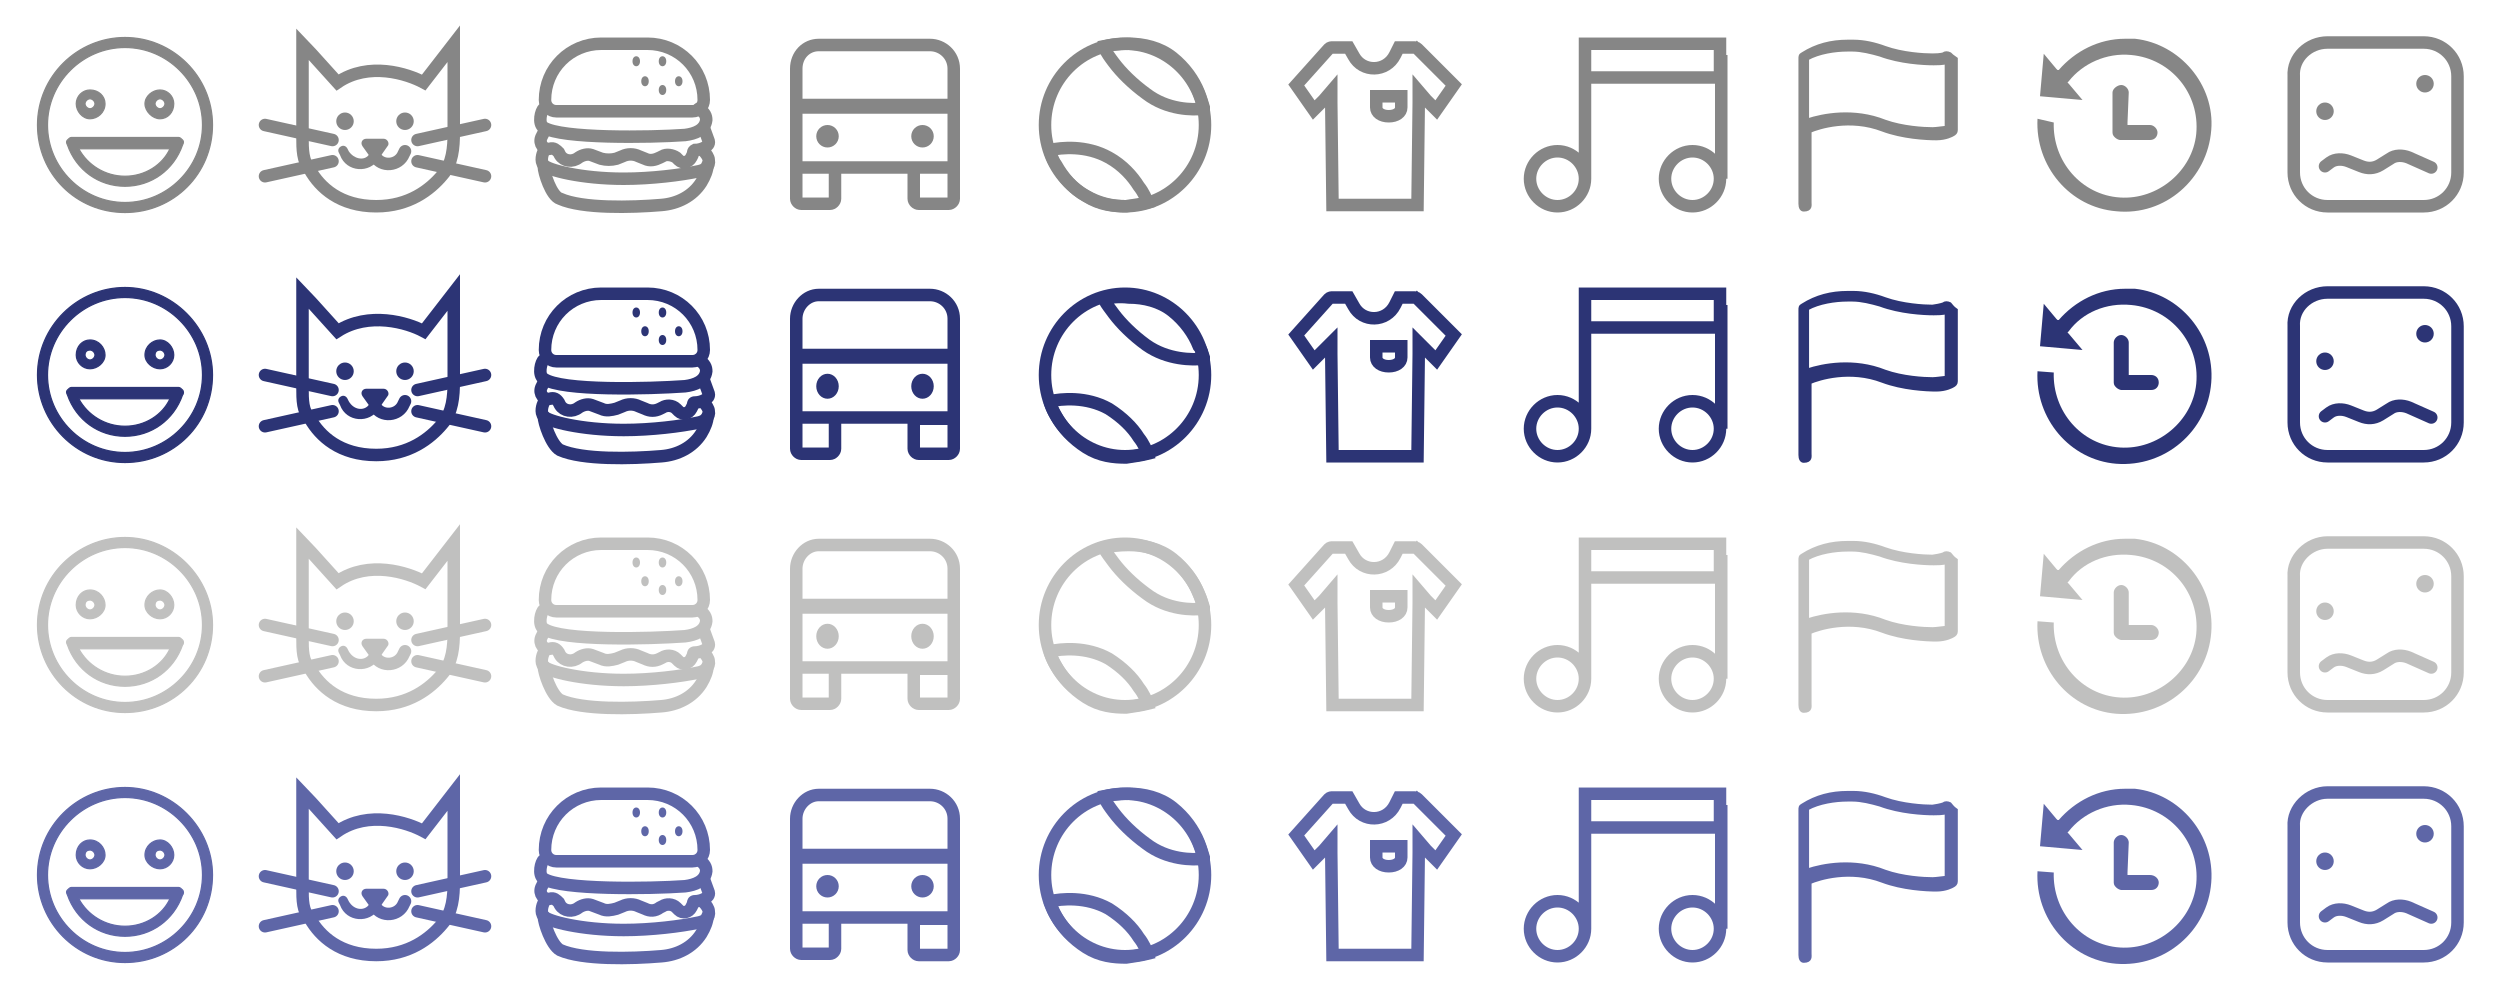 <svg width="200" height="80" fill="none" xmlns="http://www.w3.org/2000/svg" xml:space='preserve'>
<g xmlns="http://www.w3.org/2000/svg" fill="#2c3475" stroke="#2c3475" stroke-width=".1" stroke-miterlimit="10"><path d="M12.8 29.5c.6 0 1.1-.5 1.1-1.1 0-.6-.5-1.2-1.1-1.2-.6 0-1.2.5-1.2 1.2 0 .6.6 1.1 1.2 1.1zm0-1.5c.2 0 .4.2.4.4s-.2.4-.4.4-.4-.2-.4-.4c0-.3.2-.4.4-.4z"/><path d="M10 23c-3.8 0-7 3.1-7 7 0 3.8 3.1 7 7 7s7-3.1 7-7c0-3.8-3.2-7-7-7zm0 13.2c-3.4 0-6.2-2.8-6.2-6.2 0-3.4 2.8-6.2 6.2-6.2s6.2 2.8 6.2 6.2c0 3.4-2.8 6.2-6.2 6.2z"/><path d="M14.6 31.2c-.1-.1-.2-.2-.3-.2H5.7c-.1 0-.2.1-.3.2-.1.1-.1.2 0 .4.7 2 2.5 3.3 4.6 3.3s3.9-1.3 4.6-3.3c.1-.1.1-.3 0-.4zM10 34.1c-1.6 0-3-.9-3.7-2.2h7.3c-.6 1.3-2 2.2-3.6 2.2zm-2.8-4.6c.6 0 1.2-.5 1.2-1.1 0-.6-.5-1.2-1.2-1.2-.6 0-1.1.5-1.1 1.2 0 .6.5 1.1 1.1 1.1zm0-1.5c.2 0 .4.2.4.4s-.2.4-.4.4-.4-.2-.4-.4c0-.3.2-.4.4-.4z"/></g>
<path xmlns="http://www.w3.org/2000/svg" fill="none" stroke="#2c3475" d="M64.1 33.4h2.3c.2 0 .4.2.4.4v2.1c0 .2-.2.4-.4.4h-2.3c-.2 0-.4-.2-.4-.4v-2.1c0-.2.1-.4.4-.4zm9.4.1h2.4c.2 0 .4.2.4.4v2c0 .2-.2.4-.4.4h-2.4c-.2 0-.4-.2-.4-.4v-2c0-.3.2-.4.4-.4zm-9.8-5.1h12.6v5H63.7v-5z"/>
<path xmlns="http://www.w3.org/2000/svg" fill="none" stroke="#2c3475" d="M65.5 23.6h8.9c1 0 1.9.8 1.9 1.9v3.1H63.7v-3.1c0-1 .8-1.9 1.8-1.9z"/>
<ellipse xmlns="http://www.w3.org/2000/svg" fill="#2c3475" cx="66.2" cy="30.9" rx=".9" ry="1"/>
<ellipse xmlns="http://www.w3.org/2000/svg" fill="#2c3475" cx="73.8" cy="30.9" rx=".9" ry="1"/>
<g xmlns="http://www.w3.org/2000/svg" fill="none" stroke="#2c3475"><path d="M96.4 30c0 3.6-2.9 6.5-6.4 6.5s-6.4-2.9-6.4-6.5 2.9-6.5 6.4-6.5 6.4 2.9 6.4 6.5z"/><path d="M96.3 28.6v.1c-.9.1-2.9.1-4.6-1.1-1.1-.8-2-1.7-2.6-2.5-.3-.4-.6-.8-.7-1-.1-.1-.1-.1-.1-.2.5-.1 1.2-.2 2-.1 1.2 0 2.5.3 3.5 1.1s1.7 1.8 2.1 2.8c.2.2.3.6.4.9zM84 32.2v-.1c.9-.2 2.9-.4 4.7.6 1.1.7 1.9 1.5 2.4 2.3.4.5.6 1 .7 1.3-.4.1-1 .2-1.7.3-1 0-2.1-.1-3.2-.8s-1.9-1.6-2.4-2.5c-.3-.5-.4-.8-.5-1.1z"/></g>
<g xmlns="http://www.w3.org/2000/svg" fill="none" stroke="#2c3475"><path stroke-linecap="round" d="m116.3 26.8-1.4 2-.8-.8-.6-.6v.9l-.1 8.2h-6.8l-.1-8.2v-.9l-.6.6-.8.8-1.4-2 2.6-2.9c.1-.1.2-.1.3-.1h1.3l.4.7c.7 1.3 2.6 1.3 3.3-.1l.3-.6h1.2c.1 0 .2 0 .3.1l.3-.3-.3.3 2.9 2.9z"/><path d="M110.1 27.7h2v.9c0 .4-.4.7-1 .7s-1-.3-1-.7v-.9z"/></g>
<path xmlns="http://www.w3.org/2000/svg" d="M126.8 34.3c0 1.2-1 2.2-2.2 2.2s-2.2-1-2.2-2.2 1-2.2 2.2-2.2 2.2 1 2.2 2.2zm10.8 0c0 1.2-1 2.2-2.2 2.2-1.2 0-2.2-1-2.2-2.2s1-2.2 2.2-2.2c1.2 0 2.2 1 2.2 2.2zm-10.8-9.9v9.9m10.9-9.9v9.9m-10.9-10.8h10.8v2.7h-10.8v-2.7z" fill="none" stroke="#2c3475"/>
<g xmlns="http://www.w3.org/2000/svg" fill="#2c3475"><path d="M170.8 23.1h-.8c-2.1 0-4 1-5.3 2.5h-.1l-.1-.1-1-1.2-.3 3.4 3.4.3-1.1-1.3-.1-.1.1-.1c1.1-1.5 3-2.3 5-2.1 3.2.3 5.5 3.1 5.2 6.3-.3 3-3.1 5.3-6.1 5.1-3.1-.2-5.4-2.9-5.3-6l-1.3-.1c-.2 3.8 2.6 7.1 6.3 7.4 3.9.3 7.3-2.6 7.6-6.5.3-3.8-2.5-7.1-6.1-7.5z"/><path d="M170.3 27.4c0-.3-.3-.6-.6-.6s-.6.3-.6.6v3.2c0 .2.1.3.2.4.1.1.3.2.4.2h2.4c.4 0 .6-.3.6-.6 0-.4-.3-.6-.6-.6h-1.8v-2.6z"/></g>
<path xmlns="http://www.w3.org/2000/svg" fill="none" stroke="#2c3475" d="M186.2 23.4h7.7c1.5 0 2.7 1.2 2.7 2.7v7.7c0 1.5-1.2 2.7-2.7 2.7h-7.7c-1.5 0-2.7-1.2-2.7-2.7v-7.7c-.1-1.5 1.2-2.7 2.7-2.7z"/>
<circle xmlns="http://www.w3.org/2000/svg" fill="#2c3475" cx="186" cy="28.9" r=".7"/>
<circle xmlns="http://www.w3.org/2000/svg" fill="#2c3475" cx="194" cy="26.7" r=".7"/>
<path xmlns="http://www.w3.org/2000/svg" fill="none" stroke="#2c3475" stroke-linecap="round" d="m186 33.3.4-.3c.4-.3 1-.3 1.5-.1l1 .4c.5.2 1 .2 1.5-.1l.8-.5c.4-.3 1-.3 1.5-.1l1.8.8"/>
<path xmlns="http://www.w3.org/2000/svg" fill="#2c3475" stroke="#2c3475" stroke-width=".25" stroke-miterlimit="10" d="M156 24.3c-.2-.1-.4-.1-.5 0 0 0-.2.1-.9.2-.7 0-2.4-.1-3.8-.6-.8-.3-1.7-.5-2.5-.5h-.5c-1.3 0-2.5.3-3.6 1-.2.1-.2.2-.2.4v11.6c0 .3.1.5.3.5.6 0 .5-.4.5-.6v-5.7c.7-.3 3.2-1.1 5.8-.1 1.6.6 3.5.7 4.3.7.8 0 1.3-.3 1.3-.3.2-.1.3-.2.3-.4v-5.7c-.3-.2-.4-.4-.5-.5zm-.4 5.9c-.1 0-.7.1-1 .1-.7 0-2.4-.1-3.8-.6-2.5-1-5-.5-6.2-.1v-4.9c.9-.5 2.2-.7 3.2-.7h.4c.7 0 1.5.2 2.2.4 1.6.6 3.5.7 4.3.7.2 0 .8 0 1-.1v5.2z"/>
<path xmlns="http://www.w3.org/2000/svg" fill="none" stroke="#2c3475" d="M48.1 23.5h3.7c2.5 0 4.5 2 4.5 4.5 0 .5-.4.9-.9.9H44.5c-.5 0-.9-.4-.9-.9 0-2.5 2-4.5 4.5-4.5z"/>
<path xmlns="http://www.w3.org/2000/svg" fill="none" stroke="#2c3475" stroke-linecap="round" d="M43.5 28.8c-.2.1-.5 1.2 0 1.5 1.4 1 8.5.8 11.3.6.8-.1 1.6-.4 1.7-1.2 0-.3-.1-.6-.6-.9"/>
<path xmlns="http://www.w3.org/2000/svg" fill="none" stroke="#2c3475" stroke-linecap="round" d="m43.5 30.6-.2.4c-.2.5.2 1 .7.9.3-.1.5 0 .7.3l.1.2c.3.5 1 .6 1.5.2h0c.3-.2.7-.3 1-.2l.8.3c.4.2.8.1 1.2 0l.5-.2c.4-.2.9-.2 1.3 0l.5.2c.4.2.8.2 1.2 0l.2-.1c.3-.2.8-.2 1.1.1l.2.2c.3.3.8.2 1-.2l.1-.2c.1-.2 0-.3.2-.3.5 0 1.2-.3 1.1-.7l-.4-1.1"/>
<path xmlns="http://www.w3.org/2000/svg" fill="none" stroke="#2c3475" stroke-linecap="round" d="M43.5 32.2c-.1.2-.3.8 0 1.1.3.4 3 1.1 6.4 1.1 2.2 0 4.6-.3 6-.6.5-.1.9-.5.8-.9 0-.2-.2-.5-.4-.7"/>
<path xmlns="http://www.w3.org/2000/svg" fill="none" stroke="#2c3475" stroke-linecap="round" d="M43.5 33.3c0 .5.6 2.3 1.3 2.7 1.8.8 5.7.7 8.1.5 1.3-.1 2.5-.7 3.2-1.8.3-.5.5-1 .5-1.4"/>
<ellipse xmlns="http://www.w3.org/2000/svg" fill="#2c3475" cx="51.6" cy="26.5" rx=".3" ry=".4"/>
<ellipse xmlns="http://www.w3.org/2000/svg" fill="#2c3475" cx="53" cy="25" rx=".3" ry=".4"/>
<ellipse xmlns="http://www.w3.org/2000/svg" fill="#2c3475" cx="53" cy="27.2" rx=".3" ry=".4"/>
<ellipse xmlns="http://www.w3.org/2000/svg" fill="#2c3475" cx="54.3" cy="26.5" rx=".3" ry=".4"/>
<ellipse xmlns="http://www.w3.org/2000/svg" fill="#2c3475" cx="50.9" cy="25" rx=".3" ry=".4"/>
<path xmlns="http://www.w3.org/2000/svg" fill="none" stroke="#2c3475" d="M24.2 31v-7.6c.1.1.8.9 2.8 3.1 2.5-1.6 5.6-.7 6.9 0l2.4-3.1v7.1c0 1.2-.1 2.5-.9 3.4-1 1.2-2.7 2.5-5.3 2.5-2.9 0-4.5-1.5-5.3-2.9-.6-.6-.6-1.5-.6-2.5z"/>
<path xmlns="http://www.w3.org/2000/svg" fill="none" stroke="#2c3475" stroke-linecap="round" d="m21.2 30 5.4 1.2m-5.4 2.9 5.4-1.2M38.8 30l-5.4 1.2m5.4 2.9-5.4-1.2"/>
<path xmlns="http://www.w3.org/2000/svg" fill-rule="evenodd" clip-rule="evenodd" fill="#2c3475" d="m29.5 32.4-.5-.7c-.2-.3 0-.6.3-.6h1.4c.3 0 .5.4.3.6l-.7 1c-.7 1.2-2.6 1.1-3.1-.3l-.1-.2c-.1-.2 0-.4.2-.5s.4 0 .5.2l.1.2c.4.7 1.2.8 1.6.3z"/>
<path xmlns="http://www.w3.org/2000/svg" fill="none" stroke="#2c3475" stroke-linecap="round" d="m32.4 32.1-.1.2c-.4 1-1.8 1.1-2.3.2"/>
<circle xmlns="http://www.w3.org/2000/svg" fill="#2c3475" cx="27.6" cy="29.7" r=".7"/>
<circle xmlns="http://www.w3.org/2000/svg" fill="#2c3475" cx="32.4" cy="29.7" r=".7"/>
<g xmlns="http://www.w3.org/2000/svg" fill="#C0C0BF" stroke="#C0C0BF" stroke-width=".1" stroke-miterlimit="10"><path d="M12.8 49.5c.6 0 1.1-.5 1.1-1.1 0-.6-.5-1.2-1.1-1.2-.6 0-1.2.5-1.2 1.2 0 .6.6 1.1 1.2 1.1zm0-1.5c.2 0 .4.2.4.4s-.2.4-.4.4-.4-.2-.4-.4c0-.3.2-.4.4-.4zm1.8 3.2c-.1-.1-.2-.2-.3-.2H5.7c-.1 0-.2.1-.3.2-.1.1-.1.2 0 .4.7 2 2.5 3.3 4.6 3.3s3.9-1.3 4.6-3.3c.1-.1.1-.3 0-.4zM10 54.1c-1.6 0-3-.9-3.7-2.2h7.3c-.6 1.3-2 2.2-3.6 2.2zm-2.8-4.6c.6 0 1.2-.5 1.2-1.1 0-.6-.5-1.2-1.2-1.2-.6 0-1.1.5-1.1 1.2 0 .6.5 1.1 1.1 1.1zm0-1.5c.2 0 .4.2.4.4s-.2.4-.4.4-.4-.2-.4-.4c0-.3.2-.4.4-.4z"/><path d="M10 43c-3.8 0-7 3.1-7 7 0 3.8 3.1 7 7 7s7-3.1 7-7c0-3.8-3.2-7-7-7zm0 13.2c-3.4 0-6.2-2.8-6.2-6.2 0-3.4 2.8-6.2 6.2-6.2s6.2 2.8 6.2 6.2c0 3.4-2.8 6.2-6.2 6.2z"/></g>
<path xmlns="http://www.w3.org/2000/svg" fill="none" stroke="#C0C0BF" d="M64.1 53.4h2.3c.2 0 .4.2.4.4v2.1c0 .2-.2.4-.4.4h-2.3c-.2 0-.4-.2-.4-.4v-2.1c0-.2.1-.4.4-.4zm9.4.1h2.4c.2 0 .4.2.4.4v2c0 .2-.2.4-.4.4h-2.4c-.2 0-.4-.2-.4-.4v-2c0-.3.2-.4.4-.4zm-9.8-5.1h12.6v5H63.7v-5z"/>
<path xmlns="http://www.w3.org/2000/svg" fill="none" stroke="#C0C0BF" d="M65.5 43.6h8.9c1 0 1.9.8 1.9 1.9v3.1H63.7v-3.1c0-1 .8-1.9 1.8-1.9z"/>
<ellipse xmlns="http://www.w3.org/2000/svg" fill="#C0C0BF" cx="66.2" cy="50.9" rx=".9" ry="1"/>
<ellipse xmlns="http://www.w3.org/2000/svg" fill="#C0C0BF" cx="73.8" cy="50.9" rx=".9" ry="1"/>
<g xmlns="http://www.w3.org/2000/svg" fill="none" stroke="#C0C0BF"><path d="M96.4 50c0 3.6-2.9 6.5-6.4 6.5s-6.4-2.9-6.4-6.5 2.9-6.5 6.4-6.5 6.4 2.9 6.4 6.5z"/><path d="M96.3 48.6v.1c-.9.1-2.9.1-4.6-1.2-1.1-.8-2-1.7-2.6-2.5-.3-.4-.6-.8-.7-1-.1-.1-.1-.2-.1-.2.5-.1 1.2-.2 2-.2 1.2 0 2.5.3 3.5 1.1s1.7 1.8 2.1 2.8c.2.4.3.8.4 1.1zM84 52.2v-.1c.9-.2 2.9-.4 4.7.6 1.1.7 1.9 1.5 2.4 2.3.4.5.6 1 .7 1.3-.4.1-1 .2-1.7.3-1 0-2.1-.1-3.2-.8s-1.9-1.6-2.4-2.5c-.3-.5-.4-.8-.5-1.1z"/></g>
<g xmlns="http://www.w3.org/2000/svg" fill="none" stroke="#C0C0BF"><path stroke-linecap="round" d="m116.3 46.8-1.4 2-.8-.8-.6-.7v.9l-.1 8.2h-6.8l-.1-8.2v-.9l-.6.7-.8.8-1.4-2 2.6-2.9c.1-.1.2-.1.3-.1h1.3l.4.7c.7 1.3 2.6 1.3 3.3-.1l.3-.6h1.2c.1 0 .2 0 .3.1l.3-.3-.3.3 2.9 2.9z"/><path d="M110.1 47.7h2v.9c0 .4-.4.7-1 .7s-1-.3-1-.7v-.9z"/></g>
<path xmlns="http://www.w3.org/2000/svg" d="M126.8 54.3c0 1.2-1 2.2-2.2 2.2s-2.2-1-2.2-2.2 1-2.2 2.2-2.2 2.2 1 2.2 2.2zm10.8 0c0 1.2-1 2.2-2.2 2.2-1.2 0-2.2-1-2.2-2.2s1-2.2 2.2-2.2c1.2 0 2.2 1 2.2 2.2zm-10.8-9.9v9.9m10.9-9.9v9.9m-10.9-10.8h10.8v2.7h-10.8v-2.7z" fill="none" stroke="#C0C0BF"/>
<g xmlns="http://www.w3.org/2000/svg" fill="#C0C0BF"><path d="M170.8 43.1h-.8c-2.1 0-4 1-5.3 2.5h-.1l-.1-.1-1-1.2-.3 3.4 3.4.3-1.1-1.3-.1-.1.1-.1c1.1-1.5 3-2.3 5-2.1 3.2.3 5.5 3.1 5.2 6.3-.3 3-3.1 5.3-6.1 5.1-3.1-.2-5.4-2.9-5.3-6l-1.3-.1c-.2 3.8 2.6 7.1 6.3 7.4 3.9.3 7.3-2.6 7.6-6.5.3-3.8-2.5-7.1-6.1-7.5z"/><path d="M170.3 47.4c0-.3-.3-.6-.6-.6s-.6.3-.6.6v3.2c0 .2.1.3.2.4.1.1.3.2.4.2h2.4c.4 0 .6-.3.6-.6s-.3-.6-.6-.6h-1.8v-2.6z"/></g>
<path xmlns="http://www.w3.org/2000/svg" fill="none" stroke="#C0C0BF" d="M186.2 43.4h7.7c1.5 0 2.7 1.2 2.7 2.7v7.7c0 1.5-1.2 2.7-2.7 2.7h-7.7c-1.5 0-2.7-1.2-2.7-2.7v-7.7c-.1-1.4 1.2-2.7 2.7-2.7z"/>
<circle xmlns="http://www.w3.org/2000/svg" fill="#C0C0BF" cx="186" cy="48.9" r=".7"/>
<circle xmlns="http://www.w3.org/2000/svg" fill="#C0C0BF" cx="194" cy="46.7" r=".7"/>
<path xmlns="http://www.w3.org/2000/svg" fill="none" stroke="#C0C0BF" stroke-linecap="round" d="m186 53.3.4-.3c.4-.3 1-.3 1.5-.1l1 .4c.5.2 1 .2 1.5-.1l.8-.5c.4-.3 1-.3 1.5-.1l1.8.8"/>
<path xmlns="http://www.w3.org/2000/svg" fill="#C0C0BF" stroke="#C0C0BF" stroke-width=".25" stroke-miterlimit="10" d="M156 44.3c-.2-.1-.4-.1-.5 0 0 0-.2.1-.9.2-.7 0-2.4-.1-3.8-.6-.8-.3-1.7-.5-2.5-.5h-.5c-1.3 0-2.5.3-3.6 1-.2.1-.2.2-.2.4v11.6c0 .3.1.5.3.5.6 0 .5-.4.5-.6v-5.7c.7-.3 3.2-1.1 5.8-.1 1.6.6 3.5.7 4.3.7.8 0 1.3-.3 1.3-.3.2-.1.3-.2.3-.4v-5.7c-.3-.2-.4-.4-.5-.5zm-.4 5.9c-.1 0-.7.1-1 .1-.7 0-2.4-.1-3.8-.6-2.5-1-5-.5-6.2-.1v-4.9c.9-.5 2.2-.7 3.2-.7h.4c.7 0 1.5.2 2.2.4 1.6.6 3.5.7 4.3.7.2 0 .8 0 1-.1v5.2z"/>
<path xmlns="http://www.w3.org/2000/svg" fill="none" stroke="#C0C0BF" d="M48.1 43.5h3.7c2.5 0 4.5 2 4.5 4.5 0 .5-.4.9-.9.9H44.5c-.5 0-.9-.4-.9-.9 0-2.5 2-4.5 4.5-4.5z"/>
<path xmlns="http://www.w3.org/2000/svg" fill="none" stroke="#C0C0BF" stroke-linecap="round" d="M43.5 48.8c-.2.1-.5 1.2 0 1.5 1.4 1 8.5.8 11.3.6.8-.1 1.6-.4 1.7-1.2 0-.3-.1-.6-.6-.9"/>
<path xmlns="http://www.w3.org/2000/svg" fill="none" stroke="#C0C0BF" stroke-linecap="round" d="m43.5 50.6-.2.4c-.2.5.2 1 .7.9.3-.1.5 0 .7.3l.1.2c.3.5 1 .6 1.5.2h0c.3-.2.7-.3 1-.2l.8.3c.4.2.8.1 1.2 0l.5-.2c.4-.2.9-.2 1.3 0l.5.2c.4.2.8.2 1.2 0l.2-.1c.3-.2.8-.2 1.1.1l.2.2c.3.3.8.2 1-.2l.1-.2c.1-.2 0-.3.2-.3.5 0 1.2-.3 1.1-.7l-.4-1.1"/>
<path xmlns="http://www.w3.org/2000/svg" fill="none" stroke="#C0C0BF" stroke-linecap="round" d="M43.5 52.2c-.1.2-.3.8 0 1.1.3.4 3 1.1 6.4 1.1 2.2 0 4.6-.3 6-.6.5-.1.9-.5.8-.9 0-.2-.2-.5-.4-.7"/>
<path xmlns="http://www.w3.org/2000/svg" fill="none" stroke="#C0C0BF" stroke-linecap="round" d="M43.5 53.3c0 .5.6 2.3 1.3 2.7 1.8.8 5.7.7 8.1.5 1.3-.1 2.5-.7 3.2-1.8.3-.5.5-1 .5-1.4"/>
<ellipse xmlns="http://www.w3.org/2000/svg" fill="#C0C0BF" cx="51.6" cy="46.5" rx=".3" ry=".4"/>
<ellipse xmlns="http://www.w3.org/2000/svg" fill="#C0C0BF" cx="53" cy="45" rx=".3" ry=".4"/>
<ellipse xmlns="http://www.w3.org/2000/svg" fill="#C0C0BF" cx="53" cy="47.2" rx=".3" ry=".4"/>
<ellipse xmlns="http://www.w3.org/2000/svg" fill="#C0C0BF" cx="54.3" cy="46.5" rx=".3" ry=".4"/>
<ellipse xmlns="http://www.w3.org/2000/svg" fill="#C0C0BF" cx="50.9" cy="45" rx=".3" ry=".4"/>
<path xmlns="http://www.w3.org/2000/svg" fill="none" stroke="#C0C0BF" d="M24.2 51v-7.6c.1.1.8.9 2.8 3.1 2.5-1.7 5.6-.7 6.9 0l2.4-3.1v7.1c0 1.2-.1 2.5-.9 3.4-1 1.2-2.7 2.5-5.3 2.5-2.9 0-4.5-1.5-5.3-2.9-.6-.6-.6-1.5-.6-2.5z"/>
<path xmlns="http://www.w3.org/2000/svg" fill="none" stroke="#C0C0BF" stroke-linecap="round" d="m21.2 50 5.4 1.2m-5.4 2.9 5.4-1.2M38.8 50l-5.4 1.2m5.4 2.9-5.4-1.2"/>
<path xmlns="http://www.w3.org/2000/svg" fill-rule="evenodd" clip-rule="evenodd" fill="#C0C0BF" d="m29.5 52.4-.5-.7c-.2-.3 0-.6.3-.6h1.4c.3 0 .5.4.3.6l-.7 1c-.7 1.2-2.6 1.1-3.1-.3l-.1-.2c-.1-.2 0-.4.2-.5s.4 0 .5.2l.1.2c.4.7 1.2.8 1.6.3z"/>
<path xmlns="http://www.w3.org/2000/svg" fill="none" stroke="#C0C0BF" stroke-linecap="round" d="m32.4 52.1-.1.2c-.4 1-1.8 1.1-2.3.2"/>
<circle xmlns="http://www.w3.org/2000/svg" fill="#C0C0BF" cx="27.6" cy="49.7" r=".7"/>
<circle xmlns="http://www.w3.org/2000/svg" fill="#C0C0BF" cx="32.4" cy="49.7" r=".7"/>
<g xmlns="http://www.w3.org/2000/svg" fill="#5e66a7" stroke="#5e66a7" stroke-width=".1" stroke-miterlimit="10"><path d="M14.6 71.2c-.1-.1-.2-.2-.3-.2H5.7c-.1 0-.2.1-.3.2-.1.1-.1.2 0 .4.7 2 2.5 3.3 4.6 3.3s3.9-1.3 4.6-3.3c.1-.1.1-.3 0-.4zM10 74.1c-1.6 0-3-.9-3.7-2.2h7.3c-.6 1.3-2 2.2-3.6 2.2zm2.8-4.6c.6 0 1.1-.5 1.1-1.1 0-.6-.5-1.2-1.1-1.2-.6 0-1.2.5-1.2 1.2 0 .6.6 1.1 1.2 1.1zm0-1.5c.2 0 .4.2.4.4s-.2.4-.4.4-.4-.2-.4-.4c0-.3.2-.4.4-.4zm-5.6 1.5c.6 0 1.2-.5 1.2-1.1 0-.6-.5-1.2-1.2-1.2-.6 0-1.1.5-1.1 1.2 0 .6.5 1.1 1.1 1.1zm0-1.5c.2 0 .4.2.4.4s-.2.4-.4.4-.4-.2-.4-.4c0-.3.2-.4.4-.4z"/><path d="M10 63c-3.8 0-7 3.1-7 7 0 3.8 3.1 7 7 7s7-3.1 7-7c0-3.8-3.2-7-7-7zm0 13.2c-3.4 0-6.2-2.8-6.2-6.2 0-3.4 2.8-6.2 6.2-6.2s6.2 2.8 6.2 6.2c0 3.4-2.8 6.2-6.2 6.2z"/></g>
<path xmlns="http://www.w3.org/2000/svg" fill="none" stroke="#5e66a7" d="M64.1 73.4h2.3c.2 0 .4.2.4.4v2.1c0 .2-.2.4-.4.4h-2.3c-.2 0-.4-.2-.4-.4v-2.1c0-.2.1-.4.4-.4zm9.4.1h2.4c.2 0 .4.2.4.4V76c0 .2-.2.4-.4.4h-2.4c-.2 0-.4-.2-.4-.4v-2.1c0-.3.2-.4.4-.4zm-9.8-5.1h12.6v5H63.7v-5z"/>
<path xmlns="http://www.w3.org/2000/svg" fill="none" stroke="#5e66a7" d="M65.5 63.6h8.9c1 0 1.9.8 1.9 1.9v3.1H63.7v-3.1c0-1 .8-1.9 1.8-1.9z"/>
<circle xmlns="http://www.w3.org/2000/svg" fill="#5e66a7" cx="66.2" cy="70.9" r=".9"/>
<circle xmlns="http://www.w3.org/2000/svg" fill="#5e66a7" cx="73.8" cy="70.9" r=".9"/>
<g xmlns="http://www.w3.org/2000/svg" fill="none" stroke="#5e66a7"><path d="M96.4 70c0 3.6-2.9 6.5-6.4 6.5s-6.4-2.9-6.4-6.5 2.9-6.5 6.4-6.5 6.4 2.9 6.4 6.5z"/><path d="M96.3 68.6v.1c-.9.1-2.9.1-4.6-1.2-1.1-.8-2-1.7-2.6-2.5-.3-.4-.6-.8-.7-1.1-.1-.1-.1-.2-.1-.2.5-.1 1.2-.2 2-.2 1.2 0 2.5.3 3.5 1.1s1.7 1.8 2.1 2.8c.2.5.3.9.4 1.2zM84 72.2v-.1c.9-.2 2.9-.4 4.7.6 1.1.7 1.9 1.5 2.4 2.3.4.5.6 1 .7 1.3-.4.1-1 .2-1.7.3-1 0-2.1-.1-3.2-.8s-1.9-1.6-2.4-2.5c-.3-.5-.4-.9-.5-1.1z"/></g>
<g xmlns="http://www.w3.org/2000/svg" fill="none" stroke="#5e66a7"><path stroke-linecap="round" d="m116.3 66.8-1.4 2-.8-.8-.6-.7v.9l-.1 8.2h-6.8l-.1-8.2v-.9l-.6.7-.8.8-1.4-2 2.6-2.9c.1-.1.2-.1.3-.1h1.3l.4.7c.7 1.3 2.6 1.3 3.3-.1l.3-.6h1.2c.1 0 .2 0 .3.1l.3-.3-.3.3 2.9 2.9z"/><path d="M110.1 67.7h2v.9c0 .4-.4.7-1 .7s-1-.3-1-.7v-.9z"/></g>
<path xmlns="http://www.w3.org/2000/svg" d="M126.8 74.3c0 1.2-1 2.2-2.2 2.2s-2.2-1-2.2-2.2 1-2.2 2.2-2.2 2.2 1 2.2 2.2zm10.8 0c0 1.2-1 2.2-2.2 2.2-1.2 0-2.2-1-2.2-2.2s1-2.2 2.2-2.2c1.2 0 2.2 1 2.2 2.2zm-10.8-9.9v9.9m10.9-9.9v9.9m-10.9-10.8h10.8v2.7h-10.8v-2.7z" fill="none" stroke="#5e66a7"/>
<g xmlns="http://www.w3.org/2000/svg" fill="#5e66a7"><path d="M170.8 63.1h-.8c-2.1 0-4 1-5.3 2.5h-.1l-.1-.1-1-1.2-.3 3.4 3.4.3-1.1-1.3-.1-.1.1-.1c1.1-1.4 3-2.3 5-2.1 3.2.3 5.5 3.1 5.2 6.3-.3 3-3.1 5.3-6.1 5.1-3.1-.2-5.4-2.9-5.3-6l-1.3-.1c-.2 3.8 2.6 7.1 6.3 7.4 3.9.3 7.3-2.6 7.6-6.5.3-3.8-2.5-7.1-6.1-7.5z"/><path d="M170.3 67.4c0-.3-.3-.6-.6-.6s-.6.3-.6.6v3.2c0 .2.1.3.2.4.1.1.3.2.4.2h2.4c.4 0 .6-.3.6-.6s-.3-.6-.7-.6h-1.8v-.2l.1-2.4z"/></g>
<path xmlns="http://www.w3.org/2000/svg" fill="none" stroke="#5e66a7" d="M186.2 63.4h7.7c1.5 0 2.7 1.2 2.7 2.7v7.7c0 1.5-1.2 2.7-2.7 2.7h-7.7c-1.5 0-2.7-1.2-2.7-2.7v-7.7c-.1-1.4 1.2-2.7 2.7-2.7z"/>
<circle xmlns="http://www.w3.org/2000/svg" fill="#5e66a7" cx="186" cy="68.9" r=".7"/>
<circle xmlns="http://www.w3.org/2000/svg" fill="#5e66a7" cx="194" cy="66.7" r=".7"/>
<path xmlns="http://www.w3.org/2000/svg" fill="none" stroke="#5e66a7" stroke-linecap="round" d="m186 73.3.4-.3c.4-.3 1-.3 1.5-.1l1 .4c.5.2 1 .2 1.5-.1l.8-.5c.4-.3 1-.3 1.5-.1l1.8.8"/>
<path xmlns="http://www.w3.org/2000/svg" fill="#5e66a7" stroke="#5e66a7" stroke-width=".25" stroke-miterlimit="10" d="M156 64.3c-.2-.1-.4-.1-.5 0 0 0-.2.1-.9.2-.7 0-2.4-.1-3.8-.6-.8-.3-1.7-.5-2.5-.5h-.5c-1.3 0-2.5.3-3.6 1-.2.1-.2.2-.2.4v11.6c0 .3.1.5.3.5.6 0 .5-.4.5-.6v-5.7c.7-.3 3.2-1.1 5.8-.1 1.6.6 3.5.7 4.3.7.8 0 1.3-.3 1.3-.3.2-.1.3-.2.3-.4v-5.7c-.3-.2-.4-.4-.5-.5zm-.4 5.9c-.1 0-.7.1-1 .1-.7 0-2.4-.1-3.8-.6-2.5-1-5-.5-6.2-.1v-4.9c.9-.5 2.2-.7 3.2-.7h.4c.7 0 1.5.2 2.2.4 1.6.6 3.5.7 4.3.7.2 0 .8 0 1-.1v5.2z"/>
<path xmlns="http://www.w3.org/2000/svg" fill="none" stroke="#5e66a7" d="M48.1 63.5h3.7c2.5 0 4.5 2 4.5 4.5 0 .5-.4.9-.9.9H44.5c-.5 0-.9-.4-.9-.9 0-2.5 2-4.5 4.5-4.5z"/>
<path xmlns="http://www.w3.org/2000/svg" fill="none" stroke="#5e66a7" stroke-linecap="round" d="M43.5 68.8c-.2.1-.5 1.2 0 1.5 1.4.9 8.5.8 11.3.6.8-.1 1.6-.4 1.7-1.2 0-.3-.1-.6-.6-.9"/>
<path xmlns="http://www.w3.org/2000/svg" fill="none" stroke="#5e66a7" stroke-linecap="round" d="m43.5 70.6-.2.4c-.2.5.2 1 .7.9.3-.1.5.1.7.3l.1.2c.3.5 1 .6 1.5.2h0c.3-.2.7-.3 1-.2l.8.3c.4.2.8.1 1.2 0l.5-.2c.4-.2.9-.2 1.3 0l.5.2c.4.2.8.2 1.2-.1l.2-.1c.3-.2.8-.2 1.1.1l.2.2c.3.3.8.2 1-.2l.1-.2c.1-.2 0-.3.2-.3.5 0 1.2-.3 1.1-.7l-.4-1.1"/>
<path xmlns="http://www.w3.org/2000/svg" fill="none" stroke="#5e66a7" stroke-linecap="round" d="M43.5 72.2c-.1.2-.3.8 0 1.1.3.4 3 1.1 6.4 1.1 2.2 0 4.6-.3 6-.6.5-.1.9-.4.8-.9 0-.2-.2-.5-.4-.7"/>
<path xmlns="http://www.w3.org/2000/svg" fill="none" stroke="#5e66a7" stroke-linecap="round" d="M43.5 73.3c0 .5.6 2.3 1.3 2.7 1.8.8 5.7.7 8.1.5 1.3-.1 2.5-.7 3.2-1.8.3-.5.5-1 .5-1.4"/>
<ellipse xmlns="http://www.w3.org/2000/svg" fill="#5e66a7" cx="51.6" cy="66.5" rx=".3" ry=".4"/>
<ellipse xmlns="http://www.w3.org/2000/svg" fill="#5e66a7" cx="53" cy="65" rx=".3" ry=".4"/>
<ellipse xmlns="http://www.w3.org/2000/svg" fill="#5e66a7" cx="53" cy="67.2" rx=".3" ry=".4"/>
<ellipse xmlns="http://www.w3.org/2000/svg" fill="#5e66a7" cx="54.3" cy="66.5" rx=".3" ry=".4"/>
<ellipse xmlns="http://www.w3.org/2000/svg" fill="#5e66a7" cx="50.9" cy="65" rx=".3" ry=".4"/>
<path xmlns="http://www.w3.org/2000/svg" fill="none" stroke="#5e66a7" d="M24.2 71v-7.6c.1.1.8.9 2.8 3.1 2.5-1.7 5.6-.7 6.9 0l2.4-3.1v7.1c0 1.2-.1 2.5-.9 3.4-1 1.2-2.7 2.5-5.3 2.5-2.9 0-4.5-1.5-5.3-2.9-.6-.6-.6-1.5-.6-2.5z"/>
<path xmlns="http://www.w3.org/2000/svg" fill="none" stroke="#5e66a7" stroke-linecap="round" d="m21.2 70.1 5.4 1.2m-5.4 2.8 5.4-1.2m12.2-2.8-5.4 1.2m5.4 2.8-5.4-1.2"/>
<path xmlns="http://www.w3.org/2000/svg" fill-rule="evenodd" clip-rule="evenodd" fill="#5e66a7" d="m29.5 72.4-.5-.7c-.2-.3 0-.6.3-.6h1.4c.3 0 .5.4.3.6l-.7 1c-.7 1.2-2.6 1.1-3.1-.3l-.1-.2c-.1-.2 0-.4.2-.5.2-.1.4 0 .5.2l.1.2c.4.7 1.2.8 1.6.3z"/>
<path xmlns="http://www.w3.org/2000/svg" fill="none" stroke="#5e66a7" stroke-linecap="round" d="m32.4 72.1-.1.2c-.4 1-1.8 1.1-2.3.2"/>
<circle xmlns="http://www.w3.org/2000/svg" fill="#5e66a7" cx="27.6" cy="69.7" r=".7"/>
<circle xmlns="http://www.w3.org/2000/svg" fill="#5e66a7" cx="32.4" cy="69.7" r=".7"/>
<g xmlns="http://www.w3.org/2000/svg" fill="#868686" stroke="#868686" stroke-width=".1" stroke-miterlimit="10"><path d="M12.8 9.5c.6 0 1.1-.5 1.1-1.2 0-.6-.5-1.1-1.1-1.1-.6 0-1.2.5-1.2 1.1s.6 1.2 1.2 1.2zm0-1.6c.2 0 .4.2.4.4s-.2.4-.4.4-.4-.2-.4-.4.2-.4.4-.4zM7.2 9.5c.6 0 1.2-.5 1.2-1.2 0-.6-.5-1.1-1.2-1.1-.6 0-1.1.5-1.1 1.1s.5 1.2 1.1 1.2zm0-1.6c.2 0 .4.2.4.4s-.2.4-.4.4-.4-.2-.4-.4.2-.4.4-.4zm7.4 3.3c-.1-.1-.2-.2-.3-.2H5.7c-.1 0-.2.1-.3.2-.1.1-.1.2 0 .4.7 2 2.5 3.3 4.6 3.3s3.9-1.3 4.6-3.3c.1-.2.1-.3 0-.4zM10 14.1c-1.6 0-3-.9-3.7-2.2h7.3c-.6 1.3-2 2.2-3.6 2.2z"/><path d="M10 3c-3.8 0-7 3.1-7 7s3.1 7 7 7 7-3.1 7-7-3.2-7-7-7zm0 13.2c-3.4 0-6.2-2.8-6.2-6.2S6.6 3.8 10 3.8s6.2 2.8 6.2 6.2-2.8 6.2-6.2 6.2z"/></g>
<path xmlns="http://www.w3.org/2000/svg" fill="none" stroke="#868686" d="M64.1 13.4h2.3c.2 0 .4.2.4.4v2.1c0 .2-.2.4-.4.4h-2.3c-.2 0-.4-.2-.4-.4v-2.1c0-.2.1-.4.4-.4zm9.4 0h2.4c.2 0 .4.2.4.4v2.1c0 .2-.2.4-.4.4h-2.4c-.2 0-.4-.2-.4-.4v-2.1c0-.2.2-.4.4-.4zm-9.8-5h12.6v5H63.7v-5z"/>
<path xmlns="http://www.w3.org/2000/svg" fill="none" stroke="#868686" d="M65.5 3.6h8.9c1 0 1.9.8 1.9 1.9v3.1H63.7V5.5c0-1.1.8-1.9 1.8-1.9z"/>
<circle xmlns="http://www.w3.org/2000/svg" fill="#868686" cx="66.2" cy="10.9" r=".9"/>
<circle xmlns="http://www.w3.org/2000/svg" fill="#868686" cx="73.8" cy="10.9" r=".9"/>
<g xmlns="http://www.w3.org/2000/svg" fill="none" stroke="#868686"><path d="M96.4 10c0 3.6-2.9 6.5-6.4 6.5s-6.4-2.9-6.4-6.5 2.9-6.5 6.4-6.5 6.4 2.9 6.4 6.5z"/><path d="M96.3 8.6v.1c-.9.1-2.9.1-4.6-1.2-1.1-.8-2-1.7-2.6-2.5-.3-.4-.6-.8-.7-1.1-.1-.1-.1-.2-.1-.2.5-.1 1.2-.2 2-.2 1.2 0 2.5.3 3.5 1.1s1.7 1.8 2.1 2.8c.2.5.3.9.4 1.2zM84 12.1V12c.9-.2 2.9-.4 4.7.6 1.1.6 1.9 1.5 2.4 2.3.4.5.6 1 .7 1.3-.4.1-1 .2-1.7.3-1 0-2.1-.1-3.2-.8-1.1-.6-1.9-1.6-2.4-2.5-.3-.4-.4-.8-.5-1.1z"/></g>
<g xmlns="http://www.w3.org/2000/svg" fill="none" stroke="#868686"><path stroke-linecap="round" d="m116.3 6.8-1.4 2-.8-.8-.6-.7v.9l-.1 8.2h-6.8l-.1-8.2v-.9l-.6.7-.8.8-1.4-2 2.6-2.9c.1-.1.2-.1.3-.1h1.3l.4.7c.7 1.3 2.6 1.3 3.3-.1l.3-.6h1.2c.1 0 .2 0 .3.1l.3-.3-.3.3 2.9 2.9z"/><path d="M110.1 7.7h2v.9c0 .4-.4.7-1 .7s-1-.3-1-.7v-.9z"/></g>
<path xmlns="http://www.w3.org/2000/svg" d="M126.8 14.3c0 1.2-1 2.2-2.2 2.2s-2.2-1-2.2-2.2 1-2.2 2.2-2.2 2.2 1 2.2 2.2zm10.8 0c0 1.2-1 2.2-2.2 2.2-1.2 0-2.2-1-2.2-2.2s1-2.2 2.2-2.2c1.2 0 2.2 1 2.2 2.2zm-10.8-9.9v9.9m10.9-9.9v9.9M126.8 3.5h10.8v2.7h-10.8V3.5z" fill="none" stroke="#868686"/>
<g xmlns="http://www.w3.org/2000/svg" fill="#868686"><path d="M170.8 3.1h-.8c-2.1 0-4 1-5.3 2.5h-.1l-.1-.1-1-1.2-.3 3.4 3.4.3-1.1-1.3-.1-.1.1-.1c1.1-1.4 3-2.3 5-2.1 3.2.3 5.5 3.1 5.2 6.3-.3 3-3.1 5.3-6.1 5.1-3.1-.2-5.4-2.9-5.3-6l-1.3-.3c-.2 3.8 2.6 7.1 6.3 7.4 3.9.4 7.3-2.6 7.6-6.5.3-3.6-2.5-6.9-6.1-7.3z"/><path d="M170.3 7.4c0-.3-.3-.6-.6-.6s-.7.3-.7.6v3.2c0 .2.1.3.2.4.1.1.3.2.4.2h2.4c.4 0 .6-.3.6-.6s-.3-.6-.6-.6h-1.8v-.2l.1-2.4z"/></g>
<path xmlns="http://www.w3.org/2000/svg" fill="none" stroke="#868686" d="M186.2 3.4h7.7c1.5 0 2.7 1.2 2.7 2.7v7.7c0 1.5-1.2 2.7-2.7 2.7h-7.7c-1.5 0-2.7-1.2-2.7-2.7V6.1c-.1-1.5 1.2-2.7 2.7-2.7z"/>
<circle xmlns="http://www.w3.org/2000/svg" fill="#868686" cx="186" cy="8.9" r=".7"/>
<circle xmlns="http://www.w3.org/2000/svg" fill="#868686" cx="194" cy="6.7" r=".7"/>
<path xmlns="http://www.w3.org/2000/svg" fill="none" stroke="#868686" stroke-linecap="round" d="m186 13.3.4-.3c.4-.3 1-.3 1.5-.1l1 .4c.5.2 1 .2 1.5-.1l.8-.5c.4-.3 1-.3 1.5-.1l1.8.8"/>
<path xmlns="http://www.w3.org/2000/svg" fill="#868686" stroke="#868686" stroke-width=".25" stroke-miterlimit="10" d="M156 4.3c-.2-.1-.4-.1-.5 0 0 0-.2.1-.9.1s-2.4-.1-3.8-.6c-.8-.3-1.7-.5-2.5-.5h-.5c-1.3 0-2.5.3-3.6 1-.2.1-.2.2-.2.4v11.6c0 .3.1.5.3.5.6 0 .5-.4.5-.6v-5.7c.7-.3 3.2-1.1 5.8-.1 1.6.6 3.5.7 4.3.7.8 0 1.3-.3 1.3-.3.2-.1.3-.2.3-.4V4.7c-.3-.2-.4-.3-.5-.4zm-.4 5.9c-.1 0-.7.1-1 .1-.7 0-2.4-.1-3.8-.6-2.5-1-5-.5-6.2-.1V4.7c.9-.5 2.2-.7 3.2-.7h.4c.7 0 1.5.2 2.2.4 1.6.6 3.5.7 4.3.7.2 0 .8 0 1-.1v5.2z"/>
<path xmlns="http://www.w3.org/2000/svg" fill="none" stroke="#868686" d="M48.1 3.5h3.7c2.5 0 4.5 2 4.5 4.5 0 .5-.4.9-.9.9H44.5c-.5 0-.9-.4-.9-.9 0-2.5 2-4.5 4.5-4.5z"/>
<path xmlns="http://www.w3.org/2000/svg" fill="none" stroke="#868686" stroke-linecap="round" d="M43.5 8.7c-.2.1-.5 1.2 0 1.5 1.4.9 8.5.8 11.3.6.8-.1 1.6-.4 1.7-1.2 0-.3-.1-.6-.6-.9"/>
<path xmlns="http://www.w3.org/2000/svg" fill="none" stroke="#868686" stroke-linecap="round" d="m43.5 10.6-.2.4c-.2.5.2 1 .7.9.3-.1.5.1.7.3l.1.2c.3.5 1 .6 1.5.2h0c.3-.2.7-.3 1-.2l.8.3c.4.1.8.1 1.2 0l.5-.2c.4-.2.9-.2 1.3 0l.5.2c.4.2.8.1 1.2-.1l.2-.1c.3-.2.8-.1 1.1.1l.2.2c.3.3.8.2 1-.2l.1-.2c.1-.2 0-.3.2-.4.5 0 1.2-.3 1.1-.7l-.4-1.1"/>
<path xmlns="http://www.w3.org/2000/svg" fill="none" stroke="#868686" stroke-linecap="round" d="M43.5 12.1c-.1.2-.3.8 0 1.1.3.4 3 1.1 6.4 1.1 2.2 0 4.6-.3 6-.6.5-.1.9-.4.8-.9 0-.2-.2-.5-.4-.7"/>
<path xmlns="http://www.w3.org/2000/svg" fill="none" stroke="#868686" stroke-linecap="round" d="M43.5 13.3c0 .5.6 2.4 1.3 2.6 1.8.8 5.7.7 8.1.5 1.3-.1 2.5-.7 3.2-1.8.3-.5.5-1 .5-1.4"/>
<ellipse xmlns="http://www.w3.org/2000/svg" fill="#868686" cx="51.6" cy="6.5" rx=".3" ry=".4"/>
<ellipse xmlns="http://www.w3.org/2000/svg" fill="#868686" cx="53" cy="4.9" rx=".3" ry=".4"/>
<ellipse xmlns="http://www.w3.org/2000/svg" fill="#868686" cx="53" cy="7.2" rx=".3" ry=".4"/>
<ellipse xmlns="http://www.w3.org/2000/svg" fill="#868686" cx="54.3" cy="6.5" rx=".3" ry=".4"/>
<ellipse xmlns="http://www.w3.org/2000/svg" fill="#868686" cx="50.9" cy="4.9" rx=".3" ry=".4"/>
<path xmlns="http://www.w3.org/2000/svg" fill="none" stroke="#868686" d="M24.2 11V3.5c.1.1.8.9 2.8 3.1 2.5-1.7 5.6-.7 6.9 0l2.4-3.1v7.1c0 1.2-.1 2.5-.9 3.4-1 1.2-2.7 2.5-5.3 2.5-2.9 0-4.5-1.5-5.3-2.9-.6-.7-.6-1.7-.6-2.6z"/>
<path xmlns="http://www.w3.org/2000/svg" fill="none" stroke="#868686" stroke-linecap="round" d="m21.2 10 5.4 1.2m-5.4 2.9 5.4-1.2M38.8 10l-5.4 1.2m5.4 2.9-5.4-1.2"/>
<path xmlns="http://www.w3.org/2000/svg" fill-rule="evenodd" clip-rule="evenodd" fill="#868686" d="m29.5 12.4-.5-.7c-.2-.3 0-.6.3-.6h1.4c.3 0 .5.4.3.6l-.7 1c-.7 1.2-2.6 1.1-3.1-.3l-.1-.2c-.1-.2 0-.4.2-.5s.4 0 .5.2l.1.2c.4.6 1.2.8 1.6.3z"/>
<path xmlns="http://www.w3.org/2000/svg" fill="none" stroke="#868686" stroke-linecap="round" d="m32.4 12.1-.1.2c-.4 1-1.8 1.1-2.3.2"/>
<circle xmlns="http://www.w3.org/2000/svg" fill="#868686" cx="27.6" cy="9.7" r=".7"/>
<circle xmlns="http://www.w3.org/2000/svg" fill="#868686" cx="32.4" cy="9.7" r=".7"/>
</svg>